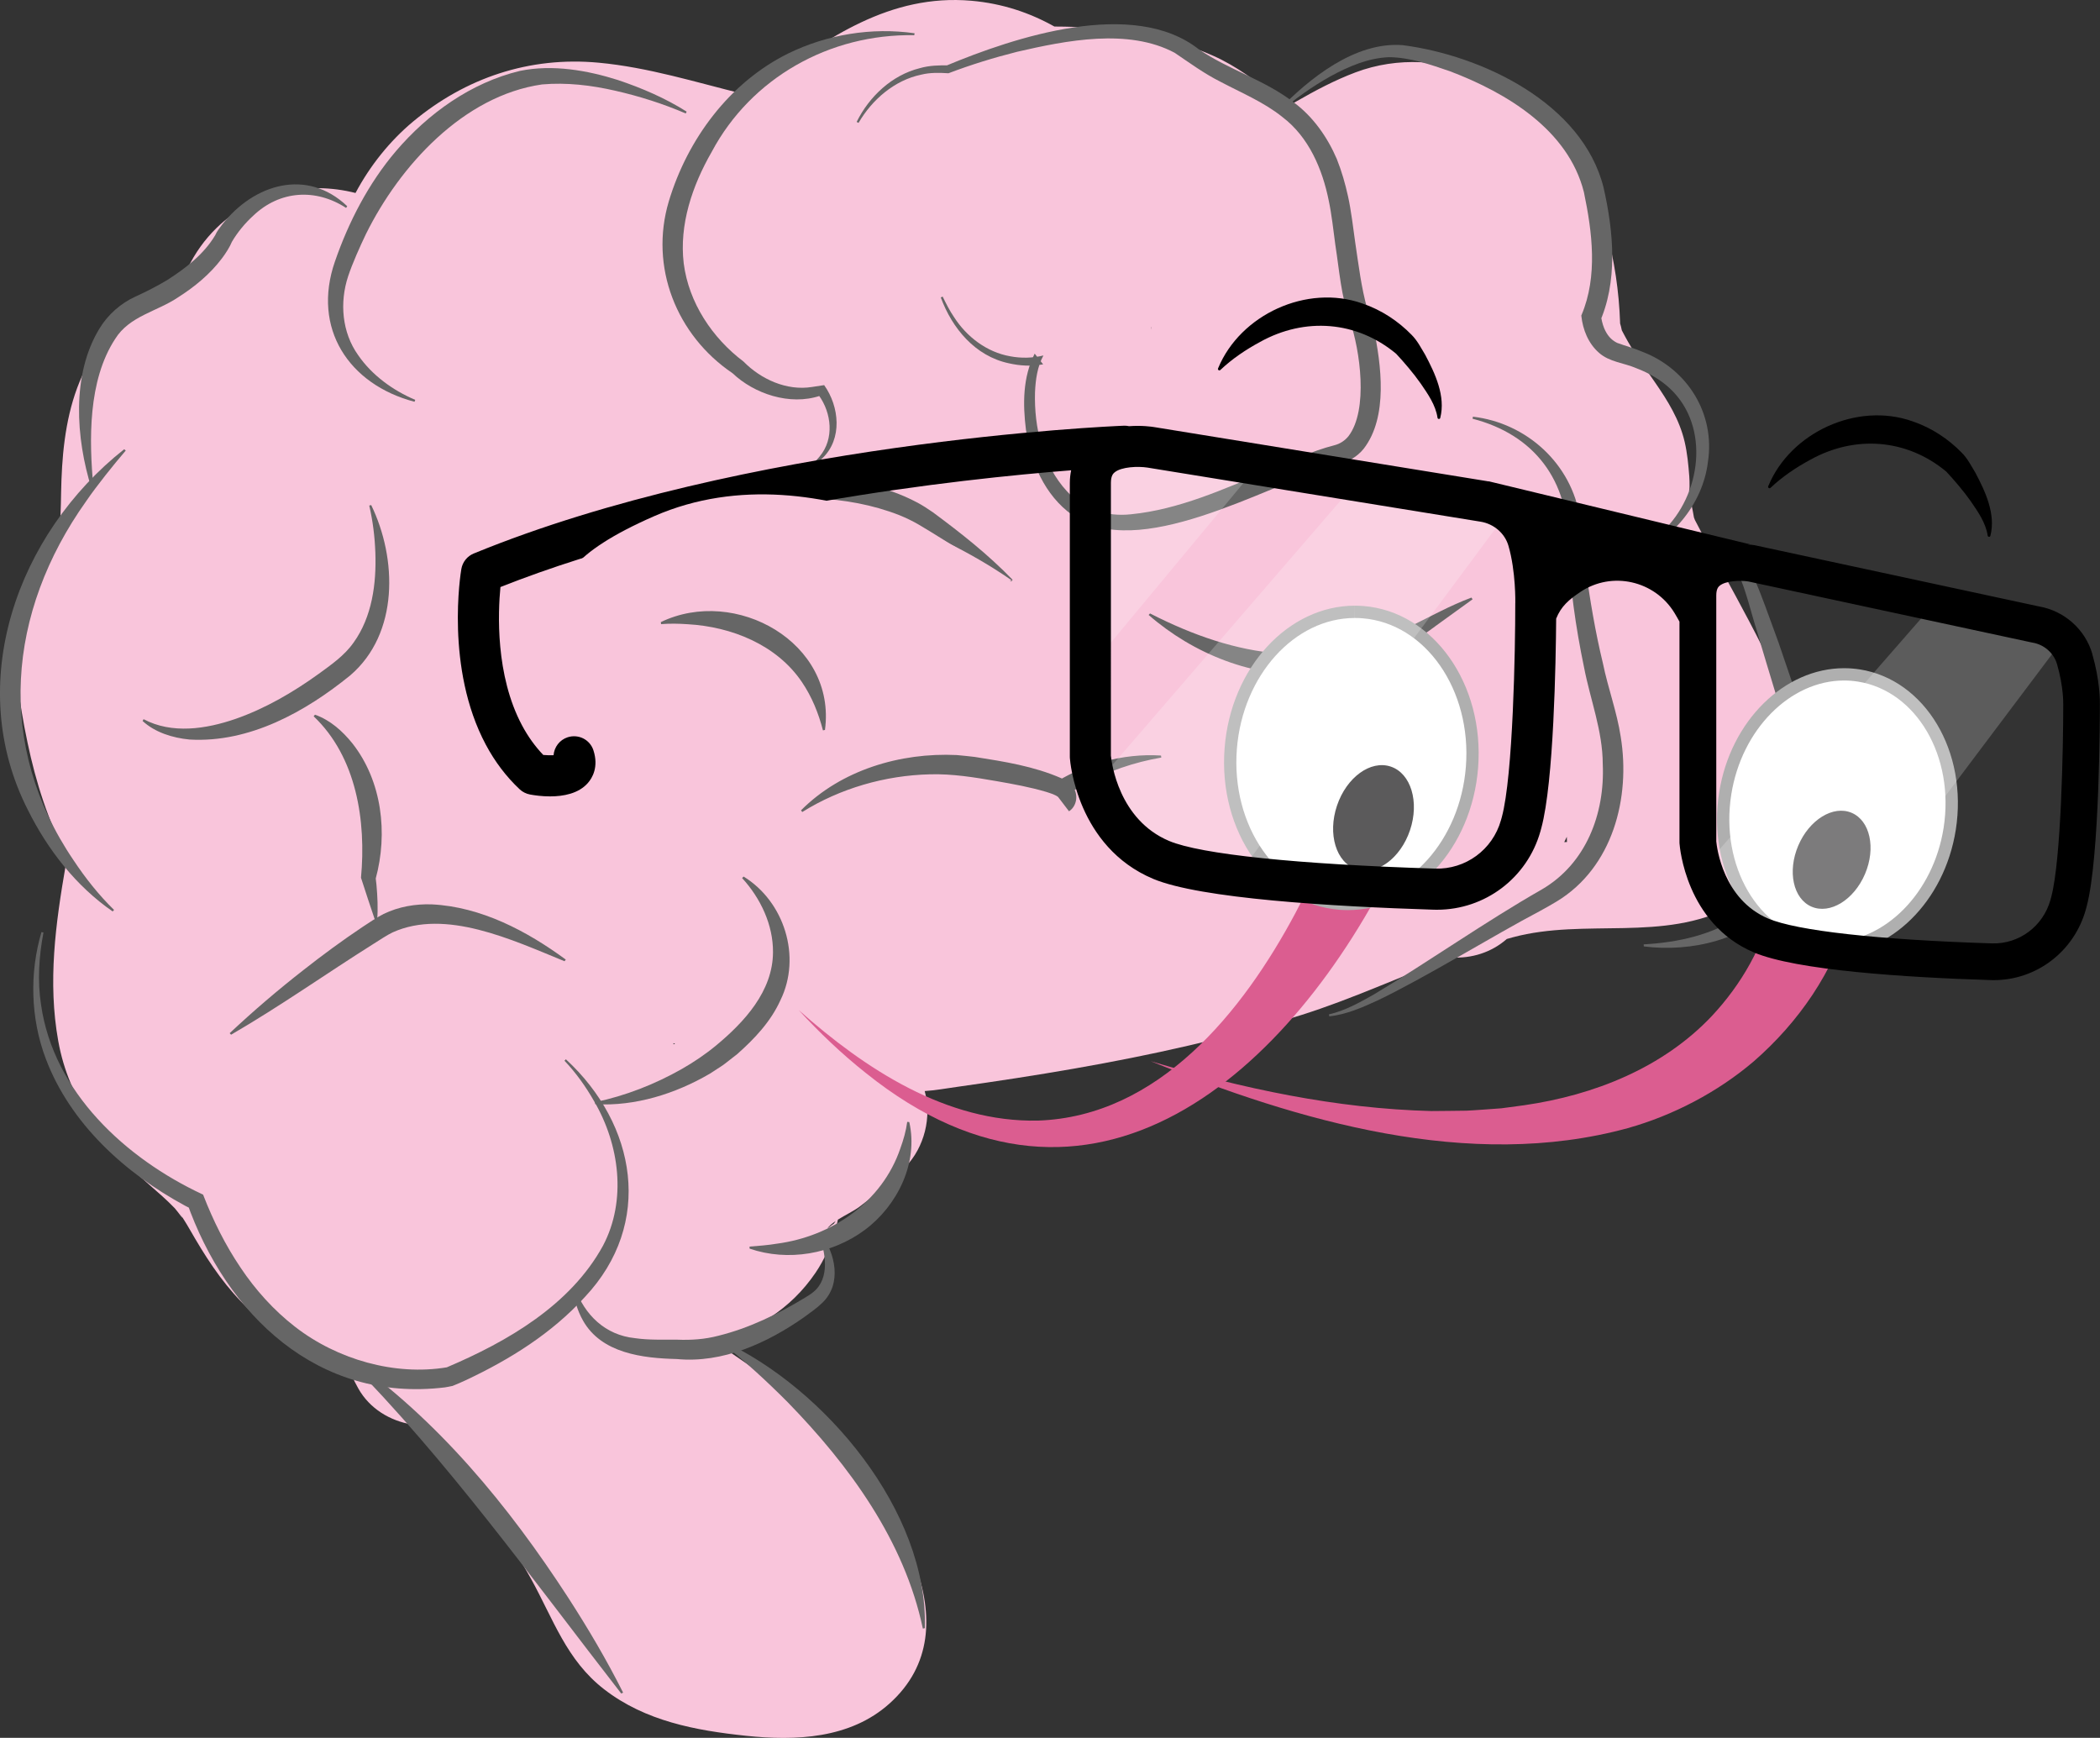 <?xml version="1.0" encoding="UTF-8"?><svg xmlns="http://www.w3.org/2000/svg" viewBox="0 0 511.91 423.62"><rect x="0" y="0" width="511.91" height="423.62" fill="#333333" stroke="none"/><defs><style>.d{fill:#f9c5db;}.e{fill:#fff;}.f{fill:#666;}.g{fill:#db5d90;}.h{fill:#afafaf;}.i{fill:#5b5a5b;}.j{opacity:.2;}</style></defs><g id="a"/><g id="b"><path class="d" d="M442.29,190.69c-4.39-18.43-13.61-35.22-22.63-51.72-2.21-4.04-4.38-8.11-6.49-12.2-.07-.13-.15-.37-.24-.62-.09-.56-.22-1.26-.27-1.5-.35-1.67-.71-3.47-.94-5.22,.17,.84,.17-2.04,.07-3.29-.21-2.8-.49-5.71-1.13-8.45-1.27-5.43-4.12-9.99-7.23-14.49-2.25-3.27-4.6-6.48-6.59-9.92-.51-.88-.98-1.79-1.46-2.69-.01-.03-.03-.06-.04-.09-.1-.52-.3-1.36-.42-1.68,0-.08,0-.15,0-.24-.25-7.47-1.39-15.18-3.36-22.4-4.34-15.9-13.85-30.79-29.48-37.38-10.06-4.25-21.31-5.05-31.65-1.16-5.07,1.91-9.75,4.4-14.44,7.09-.67,.38-1.33,.76-2,1.14-.09-.07-.17-.13-.24-.18-.89-.7-1.77-1.4-2.66-2.09-4.9-3.81-9.64-7.47-15.34-10-12.16-5.41-25.49-7.1-38.72-7.13-6-3.36-12.68-5.63-20.27-6.29-19.81-1.71-35.07,9.1-50.05,19.98-1.84,.87-3.65,1.79-5.43,2.76-11.73-2.88-23.23-6.51-35.37-7.64-16.82-1.56-32.38,3.66-45.25,14.38-5.58,4.65-10.45,10.7-14,17.38-11.73-2.99-24.82-.3-33.89,8.54-2.85,2.78-5.27,6.15-6.98,9.75-.74,1.55-1.52,3.11-2.19,4.69-6.99,3.63-13.43,6.54-18.48,13.08-5.54,7.17-8.17,15.32-9.36,24.21-.58,4.3-.78,8.52-.87,12.85-.03,1.77-.06,3.54-.14,5.32-.05,1.17-.2,2.35-.22,3.52,0,.05,0,.07,0,.11-.02,.05-.03,.09-.05,.16-.27,.86-1.49,4.85-.87,3.73-.57,1.18-1.24,2.31-1.87,3.45-2.45,4.43-4.95,9.05-6.21,13.98-2.6,10.17-.92,20.53,1.19,30.62,1.99,9.53,5.06,19.27,9.72,28.06-.18,.57-.32,1.16-.42,1.77-2.48,14.32-4.41,28.45-1.82,42.89,2.62,14.62,11.3,25.55,22.21,35.04,2.12,1.85,4.25,3.69,6.2,5.72,.6,.63,3.12,4.22,1.03,.93,.88,1.38,1.76,2.72,2.57,4.15,3.65,6.37,7.45,12.39,12.6,17.71,5.44,5.63,12.04,12.23,19.71,14.34,1.1,.3,2.19,.49,3.27,.58,1.27,1.04,2.59,2.03,3.93,3,.49,1.1,1.04,2.17,1.63,3.23,2.77,4.92,7.75,7.89,13.06,8.76,.6,.65,1.2,1.31,1.79,1.97,3.76,4.21,7.45,8.48,11.09,12.8,1.53,1.81,3.04,3.64,4.52,5.49,.29,.36,1.27,1.64,1.56,2,.5,.66,.99,1.33,1.48,2,3.11,4.29,6.03,8.73,8.6,13.37,5.42,9.78,8.61,19.81,17.84,26.94,10.02,7.75,22.28,10.02,34.59,11.32,12.11,1.27,25.35,.72,34.91-7.83,21.04-18.81,.59-49.34-14.08-65.08-8.43-9.04-18.2-16.49-28.57-23.08,9.77-2.69,18.56-7.88,24.67-16.9,2.18-3.21,3.76-6.87,4.87-10.57,.23-.78,.41-1.57,.57-2.36,1.78-1.12,3.91-2.13,5.26-3.14,4.02-3.01,7.77-6.12,11.24-9.74,4.61-4.8,6.41-12.13,4.66-18.46,2.6-.17,5.2-.64,7.81-1.01,9.57-1.35,19.14-2.8,28.66-4.47,18.7-3.27,37.29-7.36,55.41-13.08,12.41-3.92,24.3-9.45,36.49-14.02,4.91,.32,9.79-1.21,13.52-4.49,.5-.14,.99-.29,1.49-.42,17.65-4.73,36.7,1.28,53.41-7.59,4.09-2.17,7.51-5.13,10.14-8.66,7.9-3.99,12.07-12.5,9.92-21.51Zm-161.74-110.32c.03-.22,.05-.45,.08-.71,.06,.04,.01,.32-.08,.71Zm-116.35,174.2l-.05-.28c.14,.03,.27,.05,.41,.07-.12,.07-.24,.14-.36,.21Zm217.74-50.6c0,.43,0,.86,.03,1.28-.22,0-.44,.02-.66,.03,.21-.44,.42-.87,.63-1.31ZM313.52,25.5s-.03-.02,0,0h0ZM43.06,70.85c-.27,.26-.42,.24,0,0h0Zm160.22,227.41c-.17,.09-.71,.52-1.66,1.28,.47-.68,1.21-1.3,2.08-1.89-.13,.21-.27,.41-.42,.61Z"/><path class="f" d="M151.43,412.81c-21.81-28.05-42.03-56.46-67.07-81.79l.29-.41c22.02,15.35,39.34,36.47,53.86,58.84,4.84,7.49,9.37,15.17,13.38,23.14l-.45,.22h0Z"/><path class="f" d="M137.94,258.21c17.21,15.87,21.48,40.05,4.62,57.96-8.03,8.83-18.23,15.19-28.93,20.23-1.05,.49-2.13,.96-3.3,1.43-.68,.12-1.32,.3-1.87,.36-30.97,3.76-53.28-17.65-62.97-45.27l2.16,2.23c-.95-.43-1.69-.81-2.51-1.23-14.65-7.92-28.03-20.03-34-35.9-3.7-9.79-3.97-20.93-1.03-30.81l.49,.1c-1.11,5.8-1.49,11.76-.59,17.61,3.02,21.31,20.64,37.47,39.34,46.21l.16,.07,.06,.16c2.39,6.17,5.35,12.12,9.04,17.59,3.64,5.46,8.13,10.45,13.32,14.47,10.28,7.99,24.34,11.99,36.99,9.88,14.78-6.28,30.14-15.16,38.07-29.65,5.83-11.05,4.01-24.66-2.15-35.19-2.02-3.56-4.43-6.94-7.24-9.9l.35-.36h0Z"/><path class="f" d="M27.46,222.17c-8.91-6.16-15.79-14.98-20.61-24.63-15.83-30.94-2.67-67.45,23.43-88.04l.37,.33c-3.06,3.58-7.03,8.52-9.64,12.33-19.27,27.09-22.14,59.5-3.07,87.55,2.88,4.34,6.14,8.46,9.86,12.09l-.33,.37h0Z"/><path class="f" d="M22.29,119.02c-3.79-12.15-4.93-27.75,2.01-39.02,2.02-3.31,5.16-6.1,8.75-7.72,2.72-1.24,5.28-2.55,7.75-4.04,4.52-2.89,8.94-6.32,11.66-10.9,.44-1.01,1.09-1.78,1.7-2.61,7.74-9.88,20.64-13.83,30.48-4.47l-.27,.42c-7.43-4.82-16.18-4.26-22.64,1.9-2.02,1.85-3.81,4.01-5.19,6.35-.5,1.23-1.54,2.88-2.46,4.08-2.88,3.82-6.63,6.9-10.64,9.45-5.14,3.49-11.89,4.55-15.37,10.16-6.63,10.14-6.39,24.65-5.28,36.34l-.49,.07h0Z"/><path class="f" d="M101.06,97.94c-16.06-4.22-25.06-17.92-19.42-34.18,3.35-9.68,8.2-19.07,14.86-26.9,7.87-9.22,18.31-16.7,30.21-19.57,7.99-1.66,16.54-.12,23.9,2.21,5.9,1.98,11.57,4.42,16.77,7.71l-.21,.45c-5.53-2.37-11.31-4.21-17.17-5.54-5.85-1.35-11.9-2.06-17.86-1.54-19.17,2.75-34.69,19.81-42.92,36.44-1.4,2.91-3.37,7.3-4.37,10.37-2.09,6.36-1.5,13.63,2.44,19.16,3.38,4.92,8.47,8.6,13.93,10.92l-.17,.47h0Z"/><path class="f" d="M222.86,8.58c-20.62-.37-39.77,10.41-49.37,28.44-4.75,8.27-7.95,17.74-6.82,27.2,1.23,9.55,6.94,18.16,14.57,23.91,4.25,4.33,10.56,7.19,16.69,6.2,.72-.1,2.24-.35,2.97-.45,3.74,5.24,4.49,13.15-.44,17.83-.56,.59-1.23,1.06-1.82,1.58l-.34-.37c.51-.57,1.08-1.09,1.54-1.7,3.55-4.25,2.88-10.56-.25-14.86l.33,.11c-7.4,2.48-16.1-.49-21.36-5.5-13.67-9.24-20.29-25.92-15.53-41.88,4.54-15.12,14.77-28.97,29.08-36.04,9.5-4.65,20.36-6.44,30.84-4.94l-.09,.49h0Z"/><path class="f" d="M208.82,29.72c3.06-6.17,8.58-11.41,15.39-13.1,2.3-.67,4.72-.73,7.11-.68l-.77,.11c16.73-7,45.75-16.61,61.69-4.02,7.33,5.02,15.97,7.39,23.17,12.95,4.68,3.47,8.18,8.46,10.46,13.78,1.22,3.08,2.03,5.92,2.74,9.13,.71,3.17,1.3,7.92,1.74,11.16,.83,5.5,1.47,11.05,2.98,16.39,.04,.11,.06,.12,.08,.18l.03,.08v.04l.12,.23c.58,1.26,.96,2.72,1.27,3.99,1.87,8.86,3.6,21.66-2.41,29.43-1.54,1.93-4.03,3.42-6.55,3.93-.42,.12-.86,.19-1.3,.35-16.56,5.08-47.28,23.42-63.2,11.85-6.73-4.79-10.14-12.9-11.28-20.77-.78-6.24-.79-12.78,2.13-18.55l2.06,2.61c-2.85,.53-5.61,.37-8.39-.26-8.19-1.76-13.79-8.51-16.56-16.05l.46-.2c.8,1.65,1.73,3.49,2.78,5.01,3.07,4.79,7.98,8.53,13.64,9.53,2.69,.52,5.51,.46,8.14-.19-1.47,2.7-1.91,5.86-2.05,8.95-.25,8.56,1.87,17.79,7.81,24.18,3.98,4.42,9.75,6.23,15.6,5.58,11.62-1.15,22.5-6.08,33.19-10.54,5.41-2.24,10.71-4.85,16.43-6.3,1.33-.34,2.51-1.12,3.38-2.19,4.89-6.41,2.84-20.94,.33-28.21-2.14-5.93-2.56-12.25-3.53-18.42-.41-3.14-.94-7.72-1.61-10.81-1.55-7.71-4.88-15.51-11.3-20.37-4.54-3.65-10.02-5.9-15.15-8.62-3.91-1.96-7.52-4.61-11.12-7.04-11.31-6.02-26.41-3-38.37-.24-5.68,1.43-11.3,3.16-16.76,5.24-2.22-.14-4.47-.2-6.64,.34-6.51,1.35-11.99,6.1-15.28,11.76l-.44-.23h0Z"/><path class="f" d="M311.48,27.06c7.57-7.87,18.84-16.99,30.49-16.05,19.31,2.51,43.75,14.12,48.92,34.68,2.45,10.77,3.61,23.1-1.2,33.42l.56-2.4c.1,1.11,.37,2.25,.78,3.27,.7,1.67,1.64,2.83,3.15,3.59,2.07,.77,4.18,1.3,6.27,2.21,10.93,4.24,17.68,15.08,15.89,26.8-1.25,10.43-9.13,19.74-18.77,22.96l-.21-.45c2.92-1.43,5.63-3.28,7.95-5.55,9.36-8.81,11.67-25.51,1.81-34.8-2.35-2.21-5.2-3.83-8.23-4.98-3.02-1.32-6.58-1.49-9.14-3.79-2.58-2.27-3.91-5.6-4.27-8.97-.02-.13,0-.14,.06-.25,3.97-9.4,2.6-20.19,.56-29.93-3.84-15.21-18.86-24.21-32.65-29.45-4.77-1.63-9.71-3.37-14.79-3.43-5.09,.17-9.93,2.26-14.35,4.67-4.45,2.49-8.65,5.48-12.5,8.81l-.34-.37h0Z"/><path class="f" d="M359.05,101.57c13.08,1.53,24.07,11.47,26.11,24.71,.67,3.96,.78,8.16,1.35,12.13,1.07,7.82,2.37,15.62,4.23,23.29,1.25,6.09,3.42,11.85,4.34,17.9,2.43,14.92-1.95,31.82-15.54,40.1-1.26,.74-2.86,1.69-4.15,2.37-11.26,5.92-28.2,16.39-39.67,21.84-3.69,1.7-7.55,3.38-11.68,3.84l-.09-.49c3.87-.87,7.44-2.86,10.92-4.83,13.81-8.27,26.97-17.62,40.96-25.61,10.81-6.29,15.41-18.47,14.87-30.57-.02-8.12-3.05-15.71-4.56-23.57-2.06-9.87-3.46-19.9-3.93-29.97,.25-15.5-8.16-26.76-23.25-30.64l.09-.49h0Z"/><path class="f" d="M408.01,132.23c6.68-3.19,14.64-.21,18.26,6.23,1.17,1.85,2.09,4.26,2.89,6.27,1.48,3.8,2.98,8.11,4.41,11.95,2.12,6.22,4.76,13.86,6.71,20.1,1.85,5.6,3.4,11.49,3.76,17.45,.28,4.71,.02,10.32-2.47,14.72-2.31,3.88-4.61,7.65-7.83,11.03-8.16,9.08-21.38,12.19-33.04,10.72l-.02-.5c8.38-.47,16.91-2.31,23.87-7.15,6.1-4.2,10.11-10.66,13.43-17.15,2.27-6.27,1.15-13.21-.15-19.59-2.42-9.3-6.87-23.16-9.55-32.51-1.22-3.7-2.83-10.58-4.58-14.01-2.71-5.92-9.27-8.91-15.53-7.09l-.16-.47h0Z"/><path class="f" d="M221.65,273.51c2.26,9.89-2.86,20.36-10.84,26.3-8.02,5.94-18.74,7.75-28.08,4.56l-.02-.5c2.02-.15,4.73-.37,6.68-.71,13.4-1.78,25.65-10.16,30.09-23.24,.76-2.09,1.38-4.26,1.67-6.45l.5,.04h0Z"/><path class="f" d="M200.07,300.72c3.54,4.74,5.27,12.19,.36,16.88-1.33,1.29-2.95,2.41-4.44,3.5-8.96,6.27-19.78,11.25-31.01,10.18-8.27-.2-18.35-1.37-22.86-9.37-1.38-2.44-2.16-5.13-2.46-7.88l.47-.17c2.37,6.69,7.42,11.59,14.64,12.33,3.36,.49,6.8,.35,10.25,.37,3.47,.14,6.78-.08,10.12-.96,7.46-1.85,14.5-5.27,21.05-9.25,.7-.44,1.46-.88,2.1-1.42,4.09-3.36,2.96-9.61,1.32-14l.46-.2h0Z"/><path class="f" d="M176.12,326.86c24.94,11.54,50.15,41.47,49.33,70.03l-.49,.09c-4.51-21.44-17.93-39.76-32.96-55.19-5.11-5.13-10.46-10.07-16.17-14.53l.3-.4h0Z"/><path class="f" d="M137.61,234.31c-12.87-5.26-28.97-12.85-41.88-7.04-1.34,.62-3.31,1.96-4.59,2.75-11.69,7.35-22.74,15.2-34.81,22.2l-.34-.37c5.77-5.42,11.8-10.57,18.04-15.44,4.67-3.67,9.46-7.19,14.4-10.49,1.66-1.08,3.28-2.22,5.1-3.14,3.65-1.77,7.74-2.47,11.74-2.33,12.02,.6,23.14,6.48,32.65,13.46l-.31,.4h0Z"/><path class="f" d="M90.49,123.12c6.33,13.05,6.79,31.3-5.1,41.5-10.92,8.88-24.57,16.5-39.18,15.65-4.18-.4-8.44-1.75-11.45-4.52l.24-.44c6.92,3.68,15.23,2.4,22.36-.05,7.28-2.54,14.04-6.47,20.3-10.98,3.08-2.25,6.3-4.46,8.52-7.63,4.53-6.27,5.59-14.37,5.32-21.95-.14-3.85-.61-7.72-1.49-11.46l.48-.13h0Z"/><path class="f" d="M76.79,174.22c3.7,1.29,6.73,4.02,9.14,7.02,7.21,9.2,8.66,21.88,5.65,32.96l-.13-1.32c.12,.93,.23,1.85,.32,2.79,.25,2.86,.4,5.72,.17,8.61l-.48,.15c-1.04-3.12-2.49-7.38-3.46-10.47,1.28-13.81-1.06-29.39-11.54-39.35l.31-.39h0Z"/><path class="f" d="M161.1,151.64c18.17-8.77,42.86,4.98,40,26.29l-.49,.11c-1.08-4.19-2.72-8.24-5.15-11.81-6.15-9.08-17.16-13.47-27.83-14.07-2.16-.15-4.34-.19-6.48-.02l-.06-.5h0Z"/><path class="f" d="M195.26,197.53c9.79-9.84,24.22-14.13,37.94-13.48,1.11,.1,3.32,.32,4.42,.46,7.16,1.13,14.35,2.25,21.07,5.18,1.06,.51,2.08,1.12,2.81,2.1,1.44,1.78,1.05,4.71-.91,5.97l-4.67-6.12c4.01-2.82,8.54-4.73,13.23-6.02,4.5-1.22,9.21-1.75,13.86-1.45l.08,.49c-6.59,1.14-13.01,3.31-18.85,6.56-1.93,1.09-3.84,2.29-5.53,3.67l-.52-.68c-.19,.12-.03,.28-.13,.16-.82-.7-2-.99-3.03-1.34-3.93-1.17-8-1.9-12.05-2.61-5.43-.94-10.83-1.83-16.31-1.67-10.9,.26-21.85,3.41-31.11,9.19l-.29-.41h0Z"/><path class="f" d="M280.33,149.53c21.07,10.79,41.84,14.23,63.49,3.14,4.86-2.38,9.69-5.07,14.86-7l.29,.41-8.8,6.36c-8.7,6.56-19.03,11.36-30.03,11.98-14.62,.82-29.2-4.98-40.14-14.52l.34-.37h0Z"/><path class="f" d="M181.26,213.67c9.93,6.09,14.18,19.54,8.98,30.15-2.37,5.24-6.32,9.39-10.53,13.13-.7,.55-2.55,1.99-3.24,2.52-.76,.57-2.62,1.68-3.41,2.24-8.4,4.91-18.22,8-27.95,7.45l-.08-.49c7.4-1.54,14.6-4.36,21.17-8.09,2.82-1.6,5.82-3.63,8.32-5.7,6.91-5.72,13.87-13.25,13.91-22.75,.06-6.69-3.05-13.21-7.53-18.09l.35-.36h0Z"/><path class="f" d="M167.22,124.02c16.67-8.3,39.6-10.49,56.5-1.46,1.18,.63,2.62,1.58,3.71,2.33,6.81,5.05,13.4,10.22,19.4,16.43l-.27,.42-9.05-5.51c-3.22-1.95-10.39-6.51-13.52-8.33-1.47-.86-3.13-1.66-4.7-2.3-13.13-5.17-27.76-4.86-41.56-2.99-3.49,.48-6.97,1.08-10.39,1.89l-.13-.48h0Z"/><path class="g" d="M340.25,209.52c-25.34,51.85-74.22,96.17-129.16,52.06-5.91-4.68-11.34-9.88-16.4-15.37,16.15,14.34,36.02,27.42,58.32,26.95,29.45-1,49.96-26.56,62.8-50.65,3.26-6.21,6.29-12.71,8.64-19.29,1.48-4.46,6.3-6.88,10.76-5.4,4.81,1.56,7.2,7.13,5.03,11.69h0Z"/><path class="g" d="M450.9,222.82c-3.86,14.01-12.5,26.41-23.37,35.88-8.87,7.57-19.71,13.2-30.75,16.3-38.57,10.56-80.42-1.74-116.27-16.32,22.35,6.65,45.15,11.56,68.41,12.15,1.99,0,6.67-.07,8.57-.09,1.81-.07,6.59-.45,8.5-.58l5.59-.75c17.07-2.47,33.77-9.13,45.66-21.69,7.23-7.71,12.77-17.29,14.99-27.65,.57-5.45,5.76-9.39,11.19-8.31,5.12,.99,8.48,5.94,7.49,11.06h0Z"/><g><path class="e" d="M328.57,220.35c-.65,0-1.3-.03-1.94-.08-16.21-1.28-28.15-18.25-26.61-37.84,1.47-18.67,14.76-33.29,30.26-33.29,.65,0,1.3,.03,1.94,.08,16.21,1.28,28.15,18.25,26.61,37.84-1.47,18.67-14.76,33.29-30.26,33.29Z"/><path class="h" d="M330.28,147.64v3h0c.6,0,1.22,.02,1.82,.07,15.39,1.21,26.71,17.46,25.23,36.23-1.41,17.89-14.04,31.91-28.76,31.91-.61,0-1.22-.02-1.83-.07-15.39-1.21-26.71-17.46-25.23-36.23,1.41-17.89,14.04-31.91,28.76-31.91v-3m0,0c-16.21,0-30.21,15.05-31.75,34.67-1.61,20.45,10.92,38.11,27.98,39.46,.69,.05,1.38,.08,2.06,.08,16.21,0,30.21-15.05,31.75-34.67,1.61-20.45-10.92-38.11-27.98-39.46-.69-.05-1.38-.08-2.06-.08h0Z"/></g><ellipse class="i" cx="334.82" cy="199.39" rx="13.2" ry="9.39" transform="translate(39 453.06) rotate(-71.39)"/><g><path class="e" d="M446.3,231.11c-1.21,0-2.43-.1-3.63-.29-15.09-2.39-25.01-19.17-22.12-37.41,2.62-16.55,15.08-29.03,28.97-29.03,1.21,0,2.43,.1,3.63,.29,15.09,2.39,25.01,19.17,22.12,37.41-2.62,16.55-15.08,29.03-28.97,29.03Z"/><path class="h" d="M449.52,165.88h0c1.13,0,2.27,.09,3.39,.27,14.27,2.26,23.63,18.27,20.87,35.7-2.51,15.83-14.33,27.77-27.49,27.77-1.13,0-2.27-.09-3.39-.27-14.27-2.26-23.63-18.27-20.87-35.7,2.51-15.83,14.33-27.76,27.49-27.77m0-3c-14.48,0-27.67,12.76-30.45,30.3-3.02,19.09,7.44,36.61,23.37,39.13,1.29,.2,2.58,.3,3.86,.3,14.48,0,27.67-12.76,30.45-30.3,3.02-19.09-7.44-36.61-23.37-39.13-1.29-.2-2.58-.3-3.86-.3h0Z"/></g><ellipse class="i" cx="446.51" cy="209.6" rx="12.44" ry="8.84" transform="translate(78.46 537.99) rotate(-66.89)"/></g><g id="c"><g class="j"><polygon class="e" points="329.42 118.98 367.62 124.71 301.63 213.52 283.04 209.6 267.19 191.08 329.42 118.98"/></g><g class="j"><polygon class="e" points="265.79 162.67 265.79 110.28 280.5 109.04 306.96 113.1 265.79 162.67"/></g><g class="j"><polygon class="e" points="469.91 148.92 504.3 154.03 444.89 233.05 428.16 229.56 413.89 213.08 469.91 148.92"/></g><g><path d="M510.06,159.47c-1.72-6.02-6.83-10.58-13.04-11.65l-69.11-14.88c-.07-.01-.14-.03-.21-.04-.22-.04-.87-.14-1.8-.2,.43-.03,.68-.02,.68-.02l-63.81-15.39s.09,.05,.14,.08c-.13-.02-.26-.06-.39-.08l-81.21-13.19c-.51-.08-3-.45-6.09-.21-.4-.09-.8-.14-1.22-.12-3.73,.15-92.16,3.94-158.51,31.15-1.6,.65-2.74,2.09-3.03,3.79-.17,.98-3.97,24.18,5.96,42.8,2.22,4.17,5,7.83,8.25,10.88,.7,.66,1.58,1.1,2.53,1.28,1.15,.21,2.92,.46,4.89,.46,3.22,0,6.94-.67,9.21-3.26,1.08-1.23,2.68-3.9,1.36-7.97-.85-2.63-3.66-4.03-6.29-3.18-1.97,.64-3.27,2.41-3.43,4.37-.72,.04-1.62,.02-2.51-.06-1.99-2.08-3.73-4.5-5.18-7.22-6.52-12.22-5.86-27.59-5.26-33.71,49.43-19.59,112.16-26.35,139.12-28.46-.19,.94-.32,1.95-.32,3.07v66.73c0,.12,0,.24,.01,.36,.06,.88,1.75,21.62,20.3,29.43,11.43,4.81,43.5,6.74,68.38,7.52,.28,0,.55,.01,.82,.01,11.7,0,21.98-7.74,25.19-19.07l.23-.84c3.05-11.22,3.54-40.64,3.62-51.05,1.2-3.01,3.1-4.63,5.93-6.52,7.68-5.14,18.12-2.75,22.92,5.14,.42,.69,.82,1.4,1.21,2.11v53.78c0,.1,0,.21,.01,.31,.06,.79,1.55,19.46,18.05,26.51,10.37,4.43,37.17,6.13,57.82,6.78,.25,0,.49,.01,.74,.01,10.42,0,19.58-6.98,22.43-17.2l.2-.74c3.21-11.98,3.23-47.01,3.23-49.25,.02-.85,.04-5.71-1.84-12.26Zm-140.69-12.46s0,.09,0,.13c.02,11.06-.54,41.98-3.28,52.06l-.21,.75c-2.03,7.17-8.61,12.03-16.08,11.78-33.48-1.04-57.11-3.49-64.81-6.74-12.31-5.19-14.03-19.14-14.19-20.79V117.69c0-1.77,.62-2.3,.88-2.52,1.65-1.41,5.77-1.54,8.03-1.19l81.22,13.19c3.23,.53,5.9,2.83,6.78,5.87,1.83,6.29,1.67,13.9,1.67,13.97Zm133.58,24.48c0,.06,0,.12,0,.19,.01,9.98-.49,37.88-2.93,46.98l-.18,.67c-1.8,6.47-7.66,10.83-14.26,10.63-27.7-.87-47.6-3.08-54.59-6.07-10.96-4.68-12.48-17.3-12.62-18.78v-59.99c0-1.64,.57-2.12,.81-2.33,1.44-1.23,4.99-1.36,6.97-1.06l69.08,14.87c.07,.02,.14,.03,.21,.04,2.86,.47,5.22,2.55,6.01,5.3,1.6,5.58,1.49,9.53,1.49,9.55Z"/><path d="M431.58,118.93c2.88-2.73,6.23-4.98,9.71-6.86,10.9-6.05,23.5-5.13,33.14,2.88,1.88,2.01,4.26,4.78,6,7.27,1.74,2.53,3.65,5.26,4.1,8.34,.03,.36,.57,.4,.66,.06,1.36-5.31-1.24-10.84-3.68-15.43-1-1.64-1.88-3.43-3.32-4.86-3.2-3.28-7.29-6.04-11.99-7.63-13.51-4.78-29.72,2.7-35.13,15.74l-.04,.11c-.15,.32,.31,.63,.55,.37Z"/><path d="M297.47,90.2c2.88-2.73,6.23-4.98,9.71-6.86,10.9-6.05,23.5-5.13,33.14,2.88,1.88,2.01,4.26,4.78,6,7.27,1.74,2.53,3.65,5.26,4.1,8.34,.03,.36,.57,.4,.66,.06,1.36-5.31-1.24-10.84-3.68-15.43-1-1.64-1.88-3.43-3.32-4.86-3.2-3.28-7.29-6.04-11.99-7.63-13.51-4.78-29.72,2.7-35.13,15.74l-.04,.11c-.15,.32,.31,.63,.55,.37Z"/></g><path class="d" d="M246.7,141.54s-45.89-33.79-87.25-15.71c-41.36,18.08-12.08,29.13-12.08,29.13l39-19.62,60.33,6.21Z"/></g></svg>